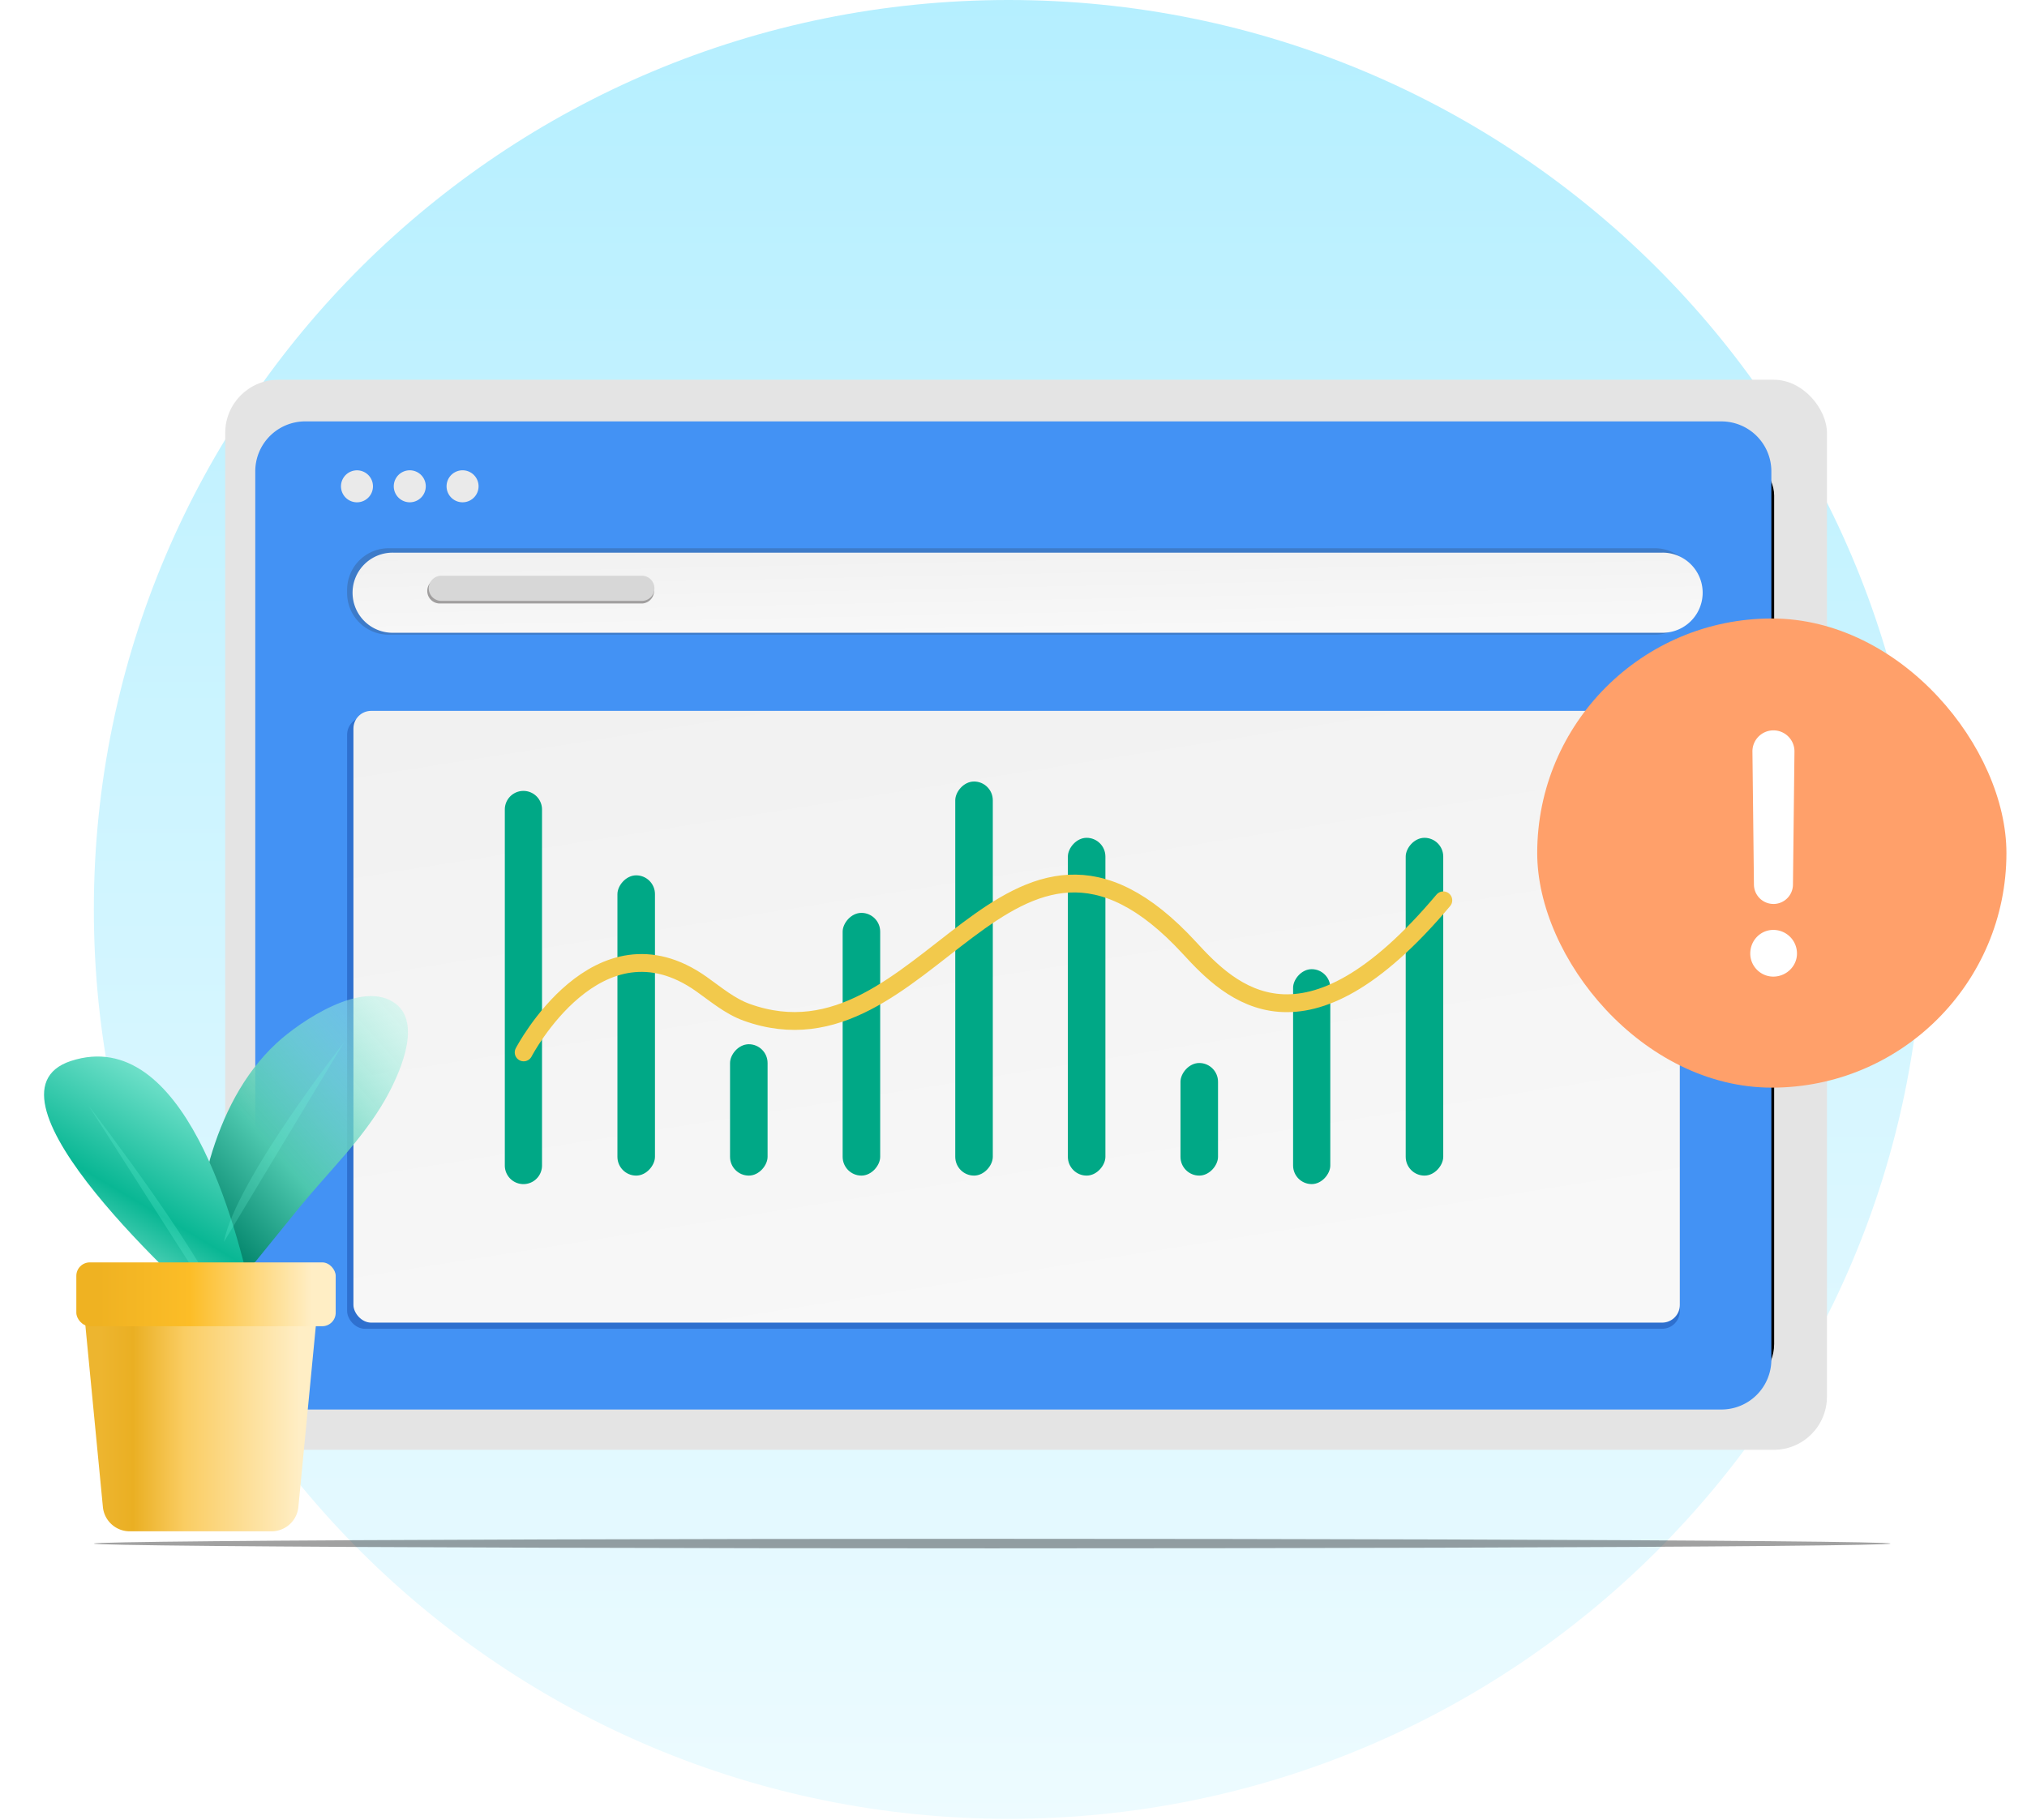 <svg xmlns="http://www.w3.org/2000/svg" width="108" height="97" fill="none" viewBox="0 0 108 97"><path fill="url(#paint0_linear_359_112271)" d="M53.74 96.922c26.918 0 48.739-21.697 48.739-48.461S80.658 0 53.739 0C26.822 0 5 21.697 5 48.46c0 26.765 21.821 48.462 48.74 48.462z"/><g filter="url(#filter0_ii_359_112271)"><rect width="85.341" height="57.021" x="12" y="20" fill="#E4E4E4" rx="2.831"/></g><rect width="78.77" height="49.938" x="15.758" y="24.042" fill="#010101" rx="2.359"/><g filter="url(#filter1_iii_359_112271)"><path fill="#4392F4" d="M92.199 22.219H16.725a2.66 2.66 0 00-2.652 2.67v47.315a2.66 2.66 0 002.652 2.67h75.474a2.66 2.66 0 002.652-2.67V24.89a2.66 2.66 0 00-2.652-2.67z"/></g><path fill="#231F20" d="M88.167 29.214H20.712a2.216 2.216 0 00-2.217 2.216v.174c0 1.224.992 2.217 2.217 2.217h67.455a2.216 2.216 0 002.216-2.217v-.174a2.216 2.216 0 00-2.216-2.216z" opacity=".2"/><g filter="url(#filter2_ii_359_112271)"><path fill="url(#paint1_linear_359_112271)" d="M88.584 29.214H20.966a2.135 2.135 0 100 4.269h67.618a2.135 2.135 0 100-4.27z"/></g><path fill="#231F20" d="M34.154 30.82H23.46a.67.67 0 100 1.339h10.694a.67.67 0 100-1.339z" opacity=".4"/><path fill="#D7D7D7" d="M34.199 30.68H23.515a.67.67 0 100 1.34h10.684a.67.67 0 100-1.34z"/><g filter="url(#filter4_ii_359_112271)"><path fill="#EAEAEA" d="M19.02 26.767a.852.852 0 100-1.704.852.852 0 000 1.704z"/></g><g filter="url(#filter5_ii_359_112271)"><path fill="#EAEAEA" d="M21.833 26.766a.852.852 0 100-1.705.852.852 0 000 1.705z"/></g><g filter="url(#filter6_ii_359_112271)"><path fill="#EAEAEA" d="M24.646 26.766a.852.852 0 100-1.705.852.852 0 000 1.705z"/></g><rect width="71.008" height="32.599" x="18.495" y="38.208" fill="#002880" fill-opacity=".32" rx=".944"/><g filter="url(#filter7_ii_359_112271)"><rect width="70.672" height="32.599" x="18.831" y="37.645" fill="url(#paint3_linear_359_112271)" rx=".944"/></g><g filter="url(#filter8_dii_359_112271)"><path fill="#00A886" d="M28.93 42.622a.99.99 0 00-1.982 0v18.971a.99.99 0 001.982 0V42.622z"/></g><g filter="url(#filter9_dii_359_112271)"><rect width="2" height="16" fill="#00A886" rx="1" transform="matrix(-1 0 0 1 34.948 46.13)"/></g><g filter="url(#filter10_dii_359_112271)"><rect width="2" height="7" fill="#00A886" rx="1" transform="matrix(-1 0 0 1 40.948 55.13)"/></g><g filter="url(#filter11_dii_359_112271)"><rect width="2" height="14" fill="#00A886" rx="1" transform="matrix(-1 0 0 1 46.948 48.13)"/></g><g filter="url(#filter12_dii_359_112271)"><rect width="2" height="21" fill="#00A886" rx="1" transform="matrix(-1 0 0 1 52.948 41.13)"/></g><g filter="url(#filter13_dii_359_112271)"><rect width="2" height="18" fill="#00A886" rx="1" transform="matrix(-1 0 0 1 58.948 44.13)"/></g><g filter="url(#filter14_dii_359_112271)"><rect width="2" height="6" fill="#00A886" rx="1" transform="matrix(-1 0 0 1 64.948 56.13)"/></g><g filter="url(#filter15_dii_359_112271)"><rect width="1.982" height="11.453" fill="#00A886" rx=".991" transform="matrix(-1 0 0 1 70.93 51.13)"/></g><g filter="url(#filter16_dii_359_112271)"><rect width="2" height="18" fill="#00A886" rx="1" transform="matrix(-1 0 0 1 76.948 44.13)"/></g><g filter="url(#filter17_dii_359_112271)"><path stroke="#F2C94C" stroke-linecap="round" stroke-width=".95" d="M27.948 55.13s3.939-7.556 9.472-3.64c.773.548 1.516 1.18 2.407 1.502 9.611 3.467 13.896-13.984 23.604-3.419 2.168 2.36 6.083 6.28 13.517-2.546"/></g><g filter="url(#filter18_f_359_112271)"><ellipse cx="52.864" cy="82.254" fill="#000" fill-opacity=".37" rx="47.864" ry=".254"/></g><g filter="url(#filter19_i_359_112271)"><path fill="url(#paint4_linear_359_112271)" d="M9.542 69.024c-.03-.007-.062-.013-.084-.034-.466-.445.912-6.505 1.043-6.958.666-2.3 1.77-4.54 3.544-6.181 1.256-1.163 4.611-3.437 6.352-2.1 1.467 1.128.093 3.96-.584 5.145-1.212 2.107-3 3.813-4.525 5.681-.91 1.118-1.825 2.257-2.736 3.374-.059.076-.52.73-.864 1.157-.222.273-.542.323-.883.237l-1.263-.32z"/></g><g filter="url(#filter20_i_359_112271)"><path fill="url(#paint5_linear_359_112271)" d="M11.533 70.866c.745.16 1.408-.473 1.253-1.218-.855-4.103-3.69-14.8-9.691-12.85-5.456 1.79 6.268 12.34 7.966 13.834.137.12.295.196.472.234z"/></g><path fill="#77FFE4" fill-opacity=".2" d="M4.73 58.932s7.02 9.162 7.1 11.1l-7.1-11.1zM18.321 55.557s-5.768 7.359-6.395 10.625l6.395-10.625z"/><path fill="url(#paint6_linear_359_112271)" d="M4.397 69.058a1.435 1.435 0 011.428-1.573h9.728c.847 0 1.51.73 1.429 1.573l-1.084 11.244a1.435 1.435 0 01-1.429 1.298H6.91c-.739 0-1.357-.562-1.428-1.297L4.397 69.057z"/><g filter="url(#filter21_i_359_112271)"><rect width="13.819" height="3.402" x="3.78" y="67.485" fill="url(#paint7_linear_359_112271)" rx=".718"/></g><g filter="url(#filter22_dii_359_112271)"><rect width="25" height="25" x="82" y="32" fill="#FFA06A" rx="12.5"/></g><g filter="url(#filter23_d_359_112271)"><path fill="#fff" d="M94.49 47.18a1.04 1.04 0 001.04-1.03l.08-7.068a1.12 1.12 0 10-2.239 0l.08 7.069a1.04 1.04 0 001.04 1.028zm-.008 1.382c-.674 0-1.227.553-1.227 1.261 0 .674.553 1.227 1.227 1.227.691 0 1.262-.553 1.262-1.227 0-.708-.57-1.261-1.262-1.261z"/></g><defs><filter id="filter0_ii_359_112271" width="85.907" height="57.634" x="11.906" y="19.906" color-interpolation-filters="sRGB" filterUnits="userSpaceOnUse"><feFlood flood-opacity="0" result="BackgroundImageFix"/><feBlend in="SourceGraphic" in2="BackgroundImageFix" result="shape"/><feColorMatrix in="SourceAlpha" result="hardAlpha" values="0 0 0 0 0 0 0 0 0 0 0 0 0 0 0 0 0 0 127 0"/><feOffset dx=".472" dy=".519"/><feGaussianBlur stdDeviation=".283"/><feComposite in2="hardAlpha" k2="-1" k3="1" operator="arithmetic"/><feColorMatrix values="0 0 0 0 1 0 0 0 0 1 0 0 0 0 1 0 0 0 1 0"/><feBlend in2="shape" result="effect1_innerShadow_359_112271"/><feColorMatrix in="SourceAlpha" result="hardAlpha" values="0 0 0 0 0 0 0 0 0 0 0 0 0 0 0 0 0 0 127 0"/><feOffset dx="-.472" dy="-.283"/><feGaussianBlur stdDeviation=".047"/><feComposite in2="hardAlpha" k2="-1" k3="1" operator="arithmetic"/><feColorMatrix values="0 0 0 0 0.833 0 0 0 0 0.833 0 0 0 0 0.833 0 0 0 1 0"/><feBlend in2="effect1_innerShadow_359_112271" result="effect2_innerShadow_359_112271"/></filter><filter id="filter1_iii_359_112271" width="81.249" height="53.457" x="13.601" y="21.936" color-interpolation-filters="sRGB" filterUnits="userSpaceOnUse"><feFlood flood-opacity="0" result="BackgroundImageFix"/><feBlend in="SourceGraphic" in2="BackgroundImageFix" result="shape"/><feColorMatrix in="SourceAlpha" result="hardAlpha" values="0 0 0 0 0 0 0 0 0 0 0 0 0 0 0 0 0 0 127 0"/><feOffset dy="-.283"/><feGaussianBlur stdDeviation=".283"/><feComposite in2="hardAlpha" k2="-1" k3="1" operator="arithmetic"/><feColorMatrix values="0 0 0 0 0.089 0 0 0 0 0.328 0 0 0 0 0.629 0 0 0 1 0"/><feBlend in2="shape" result="effect1_innerShadow_359_112271"/><feColorMatrix in="SourceAlpha" result="hardAlpha" values="0 0 0 0 0 0 0 0 0 0 0 0 0 0 0 0 0 0 127 0"/><feOffset dy=".519"/><feGaussianBlur stdDeviation=".26"/><feComposite in2="hardAlpha" k2="-1" k3="1" operator="arithmetic"/><feColorMatrix values="0 0 0 0 0.642 0 0 0 0 0.85 0 0 0 0 1 0 0 0 1 0"/><feBlend in2="effect1_innerShadow_359_112271" result="effect2_innerShadow_359_112271"/><feColorMatrix in="SourceAlpha" result="hardAlpha" values="0 0 0 0 0 0 0 0 0 0 0 0 0 0 0 0 0 0 127 0"/><feOffset dx="-.472"/><feGaussianBlur stdDeviation=".236"/><feComposite in2="hardAlpha" k2="-1" k3="1" operator="arithmetic"/><feColorMatrix values="0 0 0 0 0 0 0 0 0 0 0 0 0 0 0 0 0 0 0.25 0"/><feBlend in2="effect2_innerShadow_359_112271" result="effect3_innerShadow_359_112271"/></filter><filter id="filter2_ii_359_112271" width="72.454" height="4.882" x="18.737" y="29.119" color-interpolation-filters="sRGB" filterUnits="userSpaceOnUse"><feFlood flood-opacity="0" result="BackgroundImageFix"/><feBlend in="SourceGraphic" in2="BackgroundImageFix" result="shape"/><feColorMatrix in="SourceAlpha" result="hardAlpha" values="0 0 0 0 0 0 0 0 0 0 0 0 0 0 0 0 0 0 127 0"/><feOffset dx=".472" dy=".519"/><feGaussianBlur stdDeviation=".283"/><feComposite in2="hardAlpha" k2="-1" k3="1" operator="arithmetic"/><feColorMatrix values="0 0 0 0 1 0 0 0 0 1 0 0 0 0 1 0 0 0 1 0"/><feBlend in2="shape" result="effect1_innerShadow_359_112271"/><feColorMatrix in="SourceAlpha" result="hardAlpha" values="0 0 0 0 0 0 0 0 0 0 0 0 0 0 0 0 0 0 127 0"/><feOffset dx="-.472" dy="-.283"/><feGaussianBlur stdDeviation=".047"/><feComposite in2="hardAlpha" k2="-1" k3="1" operator="arithmetic"/><feColorMatrix values="0 0 0 0 0.833 0 0 0 0 0.833 0 0 0 0 0.833 0 0 0 1 0"/><feBlend in2="effect1_innerShadow_359_112271" result="effect2_innerShadow_359_112271"/></filter><filter id="filter3_dii_359_112271" width="12.808" height="2.376" x="22.534" y="30.398" color-interpolation-filters="sRGB" filterUnits="userSpaceOnUse"><feFlood flood-opacity="0" result="BackgroundImageFix"/><feColorMatrix in="SourceAlpha" result="hardAlpha" values="0 0 0 0 0 0 0 0 0 0 0 0 0 0 0 0 0 0 127 0"/><feOffset dy=".472"/><feGaussianBlur stdDeviation=".236"/><feColorMatrix values="0 0 0 0 0 0 0 0 0 0 0 0 0 0 0 0 0 0 0.07 0"/><feBlend in2="BackgroundImageFix" result="effect1_dropShadow_359_112271"/><feBlend in="SourceGraphic" in2="effect1_dropShadow_359_112271" result="shape"/><feColorMatrix in="SourceAlpha" result="hardAlpha" values="0 0 0 0 0 0 0 0 0 0 0 0 0 0 0 0 0 0 127 0"/><feOffset dx=".472" dy=".519"/><feGaussianBlur stdDeviation=".283"/><feComposite in2="hardAlpha" k2="-1" k3="1" operator="arithmetic"/><feColorMatrix values="0 0 0 0 1 0 0 0 0 1 0 0 0 0 1 0 0 0 1 0"/><feBlend in2="shape" result="effect2_innerShadow_359_112271"/><feColorMatrix in="SourceAlpha" result="hardAlpha" values="0 0 0 0 0 0 0 0 0 0 0 0 0 0 0 0 0 0 127 0"/><feOffset dx="-.519" dy="-.283"/><feGaussianBlur stdDeviation=".236"/><feComposite in2="hardAlpha" k2="-1" k3="1" operator="arithmetic"/><feColorMatrix values="0 0 0 0 0.833 0 0 0 0 0.833 0 0 0 0 0.833 0 0 0 1 0"/><feBlend in2="effect2_innerShadow_359_112271" result="effect3_innerShadow_359_112271"/></filter><filter id="filter4_ii_359_112271" width="1.847" height="1.847" x="18.074" y="24.968" color-interpolation-filters="sRGB" filterUnits="userSpaceOnUse"><feFlood flood-opacity="0" result="BackgroundImageFix"/><feBlend in="SourceGraphic" in2="BackgroundImageFix" result="shape"/><feColorMatrix in="SourceAlpha" result="hardAlpha" values="0 0 0 0 0 0 0 0 0 0 0 0 0 0 0 0 0 0 127 0"/><feOffset dx=".094" dy=".094"/><feGaussianBlur stdDeviation=".024"/><feComposite in2="hardAlpha" k2="-1" k3="1" operator="arithmetic"/><feColorMatrix values="0 0 0 0 1 0 0 0 0 1 0 0 0 0 1 0 0 0 1 0"/><feBlend in2="shape" result="effect1_innerShadow_359_112271"/><feColorMatrix in="SourceAlpha" result="hardAlpha" values="0 0 0 0 0 0 0 0 0 0 0 0 0 0 0 0 0 0 127 0"/><feOffset dx="-.094" dy="-.094"/><feGaussianBlur stdDeviation=".047"/><feComposite in2="hardAlpha" k2="-1" k3="1" operator="arithmetic"/><feColorMatrix values="0 0 0 0 0.658 0 0 0 0 0.658 0 0 0 0 0.658 0 0 0 1 0"/><feBlend in2="effect1_innerShadow_359_112271" result="effect2_innerShadow_359_112271"/></filter><filter id="filter5_ii_359_112271" width="1.847" height="1.847" x="20.886" y="24.967" color-interpolation-filters="sRGB" filterUnits="userSpaceOnUse"><feFlood flood-opacity="0" result="BackgroundImageFix"/><feBlend in="SourceGraphic" in2="BackgroundImageFix" result="shape"/><feColorMatrix in="SourceAlpha" result="hardAlpha" values="0 0 0 0 0 0 0 0 0 0 0 0 0 0 0 0 0 0 127 0"/><feOffset dx=".094" dy=".094"/><feGaussianBlur stdDeviation=".024"/><feComposite in2="hardAlpha" k2="-1" k3="1" operator="arithmetic"/><feColorMatrix values="0 0 0 0 1 0 0 0 0 1 0 0 0 0 1 0 0 0 1 0"/><feBlend in2="shape" result="effect1_innerShadow_359_112271"/><feColorMatrix in="SourceAlpha" result="hardAlpha" values="0 0 0 0 0 0 0 0 0 0 0 0 0 0 0 0 0 0 127 0"/><feOffset dx="-.094" dy="-.094"/><feGaussianBlur stdDeviation=".047"/><feComposite in2="hardAlpha" k2="-1" k3="1" operator="arithmetic"/><feColorMatrix values="0 0 0 0 0.658 0 0 0 0 0.658 0 0 0 0 0.658 0 0 0 1 0"/><feBlend in2="effect1_innerShadow_359_112271" result="effect2_innerShadow_359_112271"/></filter><filter id="filter6_ii_359_112271" width="1.847" height="1.847" x="23.7" y="24.967" color-interpolation-filters="sRGB" filterUnits="userSpaceOnUse"><feFlood flood-opacity="0" result="BackgroundImageFix"/><feBlend in="SourceGraphic" in2="BackgroundImageFix" result="shape"/><feColorMatrix in="SourceAlpha" result="hardAlpha" values="0 0 0 0 0 0 0 0 0 0 0 0 0 0 0 0 0 0 127 0"/><feOffset dx=".094" dy=".094"/><feGaussianBlur stdDeviation=".024"/><feComposite in2="hardAlpha" k2="-1" k3="1" operator="arithmetic"/><feColorMatrix values="0 0 0 0 1 0 0 0 0 1 0 0 0 0 1 0 0 0 1 0"/><feBlend in2="shape" result="effect1_innerShadow_359_112271"/><feColorMatrix in="SourceAlpha" result="hardAlpha" values="0 0 0 0 0 0 0 0 0 0 0 0 0 0 0 0 0 0 127 0"/><feOffset dx="-.094" dy="-.094"/><feGaussianBlur stdDeviation=".047"/><feComposite in2="hardAlpha" k2="-1" k3="1" operator="arithmetic"/><feColorMatrix values="0 0 0 0 0.658 0 0 0 0 0.658 0 0 0 0 0.658 0 0 0 1 0"/><feBlend in2="effect1_innerShadow_359_112271" result="effect2_innerShadow_359_112271"/></filter><filter id="filter7_ii_359_112271" width="71.238" height="33.212" x="18.737" y="37.551" color-interpolation-filters="sRGB" filterUnits="userSpaceOnUse"><feFlood flood-opacity="0" result="BackgroundImageFix"/><feBlend in="SourceGraphic" in2="BackgroundImageFix" result="shape"/><feColorMatrix in="SourceAlpha" result="hardAlpha" values="0 0 0 0 0 0 0 0 0 0 0 0 0 0 0 0 0 0 127 0"/><feOffset dx=".472" dy=".519"/><feGaussianBlur stdDeviation=".283"/><feComposite in2="hardAlpha" k2="-1" k3="1" operator="arithmetic"/><feColorMatrix values="0 0 0 0 1 0 0 0 0 1 0 0 0 0 1 0 0 0 1 0"/><feBlend in2="shape" result="effect1_innerShadow_359_112271"/><feColorMatrix in="SourceAlpha" result="hardAlpha" values="0 0 0 0 0 0 0 0 0 0 0 0 0 0 0 0 0 0 127 0"/><feOffset dx="-.472" dy="-.283"/><feGaussianBlur stdDeviation=".047"/><feComposite in2="hardAlpha" k2="-1" k3="1" operator="arithmetic"/><feColorMatrix values="0 0 0 0 0.833 0 0 0 0 0.833 0 0 0 0 0.833 0 0 0 1 0"/><feBlend in2="effect1_innerShadow_359_112271" result="effect2_innerShadow_359_112271"/></filter><filter id="filter8_dii_359_112271" width="3.011" height="22.292" x="26.433" y="41.322" color-interpolation-filters="sRGB" filterUnits="userSpaceOnUse"><feFlood flood-opacity="0" result="BackgroundImageFix"/><feColorMatrix in="SourceAlpha" result="hardAlpha" values="0 0 0 0 0 0 0 0 0 0 0 0 0 0 0 0 0 0 127 0"/><feOffset dy=".515"/><feGaussianBlur stdDeviation=".257"/><feColorMatrix values="0 0 0 0 0 0 0 0 0 0 0 0 0 0 0 0 0 0 0.25 0"/><feBlend in2="BackgroundImageFix" result="effect1_dropShadow_359_112271"/><feBlend in="SourceGraphic" in2="effect1_dropShadow_359_112271" result="shape"/><feColorMatrix in="SourceAlpha" result="hardAlpha" values="0 0 0 0 0 0 0 0 0 0 0 0 0 0 0 0 0 0 127 0"/><feOffset dy=".463"/><feGaussianBlur stdDeviation=".18"/><feComposite in2="hardAlpha" k2="-1" k3="1" operator="arithmetic"/><feColorMatrix values="0 0 0 0 0.532 0 0 0 0 0.912 0 0 0 0 0.836 0 0 0 1 0"/><feBlend in2="shape" result="effect2_innerShadow_359_112271"/><feColorMatrix in="SourceAlpha" result="hardAlpha" values="0 0 0 0 0 0 0 0 0 0 0 0 0 0 0 0 0 0 127 0"/><feOffset dx="-.051" dy="-.463"/><feGaussianBlur stdDeviation=".154"/><feComposite in2="hardAlpha" k2="-1" k3="1" operator="arithmetic"/><feColorMatrix values="0 0 0 0 0.017 0 0 0 0 0.504 0 0 0 0 0.406 0 0 0 1 0"/><feBlend in2="effect2_innerShadow_359_112271" result="effect3_innerShadow_359_112271"/></filter><filter id="filter9_dii_359_112271" width="3.03" height="17.338" x="32.434" y="45.822" color-interpolation-filters="sRGB" filterUnits="userSpaceOnUse"><feFlood flood-opacity="0" result="BackgroundImageFix"/><feColorMatrix in="SourceAlpha" result="hardAlpha" values="0 0 0 0 0 0 0 0 0 0 0 0 0 0 0 0 0 0 127 0"/><feOffset dy=".515"/><feGaussianBlur stdDeviation=".257"/><feColorMatrix values="0 0 0 0 0 0 0 0 0 0 0 0 0 0 0 0 0 0 0.25 0"/><feBlend in2="BackgroundImageFix" result="effect1_dropShadow_359_112271"/><feBlend in="SourceGraphic" in2="effect1_dropShadow_359_112271" result="shape"/><feColorMatrix in="SourceAlpha" result="hardAlpha" values="0 0 0 0 0 0 0 0 0 0 0 0 0 0 0 0 0 0 127 0"/><feOffset dy=".463"/><feGaussianBlur stdDeviation=".18"/><feComposite in2="hardAlpha" k2="-1" k3="1" operator="arithmetic"/><feColorMatrix values="0 0 0 0 0.532 0 0 0 0 0.912 0 0 0 0 0.836 0 0 0 1 0"/><feBlend in2="shape" result="effect2_innerShadow_359_112271"/><feColorMatrix in="SourceAlpha" result="hardAlpha" values="0 0 0 0 0 0 0 0 0 0 0 0 0 0 0 0 0 0 127 0"/><feOffset dx="-.051" dy="-.463"/><feGaussianBlur stdDeviation=".154"/><feComposite in2="hardAlpha" k2="-1" k3="1" operator="arithmetic"/><feColorMatrix values="0 0 0 0 0.017 0 0 0 0 0.504 0 0 0 0 0.406 0 0 0 1 0"/><feBlend in2="effect2_innerShadow_359_112271" result="effect3_innerShadow_359_112271"/></filter><filter id="filter10_dii_359_112271" width="3.03" height="8.338" x="38.434" y="54.822" color-interpolation-filters="sRGB" filterUnits="userSpaceOnUse"><feFlood flood-opacity="0" result="BackgroundImageFix"/><feColorMatrix in="SourceAlpha" result="hardAlpha" values="0 0 0 0 0 0 0 0 0 0 0 0 0 0 0 0 0 0 127 0"/><feOffset dy=".515"/><feGaussianBlur stdDeviation=".257"/><feColorMatrix values="0 0 0 0 0 0 0 0 0 0 0 0 0 0 0 0 0 0 0.25 0"/><feBlend in2="BackgroundImageFix" result="effect1_dropShadow_359_112271"/><feBlend in="SourceGraphic" in2="effect1_dropShadow_359_112271" result="shape"/><feColorMatrix in="SourceAlpha" result="hardAlpha" values="0 0 0 0 0 0 0 0 0 0 0 0 0 0 0 0 0 0 127 0"/><feOffset dy=".463"/><feGaussianBlur stdDeviation=".18"/><feComposite in2="hardAlpha" k2="-1" k3="1" operator="arithmetic"/><feColorMatrix values="0 0 0 0 0.532 0 0 0 0 0.912 0 0 0 0 0.836 0 0 0 1 0"/><feBlend in2="shape" result="effect2_innerShadow_359_112271"/><feColorMatrix in="SourceAlpha" result="hardAlpha" values="0 0 0 0 0 0 0 0 0 0 0 0 0 0 0 0 0 0 127 0"/><feOffset dx="-.051" dy="-.463"/><feGaussianBlur stdDeviation=".154"/><feComposite in2="hardAlpha" k2="-1" k3="1" operator="arithmetic"/><feColorMatrix values="0 0 0 0 0.017 0 0 0 0 0.504 0 0 0 0 0.406 0 0 0 1 0"/><feBlend in2="effect2_innerShadow_359_112271" result="effect3_innerShadow_359_112271"/></filter><filter id="filter11_dii_359_112271" width="3.03" height="15.338" x="44.434" y="47.822" color-interpolation-filters="sRGB" filterUnits="userSpaceOnUse"><feFlood flood-opacity="0" result="BackgroundImageFix"/><feColorMatrix in="SourceAlpha" result="hardAlpha" values="0 0 0 0 0 0 0 0 0 0 0 0 0 0 0 0 0 0 127 0"/><feOffset dy=".515"/><feGaussianBlur stdDeviation=".257"/><feColorMatrix values="0 0 0 0 0 0 0 0 0 0 0 0 0 0 0 0 0 0 0.25 0"/><feBlend in2="BackgroundImageFix" result="effect1_dropShadow_359_112271"/><feBlend in="SourceGraphic" in2="effect1_dropShadow_359_112271" result="shape"/><feColorMatrix in="SourceAlpha" result="hardAlpha" values="0 0 0 0 0 0 0 0 0 0 0 0 0 0 0 0 0 0 127 0"/><feOffset dy=".463"/><feGaussianBlur stdDeviation=".18"/><feComposite in2="hardAlpha" k2="-1" k3="1" operator="arithmetic"/><feColorMatrix values="0 0 0 0 0.532 0 0 0 0 0.912 0 0 0 0 0.836 0 0 0 1 0"/><feBlend in2="shape" result="effect2_innerShadow_359_112271"/><feColorMatrix in="SourceAlpha" result="hardAlpha" values="0 0 0 0 0 0 0 0 0 0 0 0 0 0 0 0 0 0 127 0"/><feOffset dx="-.051" dy="-.463"/><feGaussianBlur stdDeviation=".154"/><feComposite in2="hardAlpha" k2="-1" k3="1" operator="arithmetic"/><feColorMatrix values="0 0 0 0 0.017 0 0 0 0 0.504 0 0 0 0 0.406 0 0 0 1 0"/><feBlend in2="effect2_innerShadow_359_112271" result="effect3_innerShadow_359_112271"/></filter><filter id="filter12_dii_359_112271" width="3.03" height="22.338" x="50.434" y="40.822" color-interpolation-filters="sRGB" filterUnits="userSpaceOnUse"><feFlood flood-opacity="0" result="BackgroundImageFix"/><feColorMatrix in="SourceAlpha" result="hardAlpha" values="0 0 0 0 0 0 0 0 0 0 0 0 0 0 0 0 0 0 127 0"/><feOffset dy=".515"/><feGaussianBlur stdDeviation=".257"/><feColorMatrix values="0 0 0 0 0 0 0 0 0 0 0 0 0 0 0 0 0 0 0.25 0"/><feBlend in2="BackgroundImageFix" result="effect1_dropShadow_359_112271"/><feBlend in="SourceGraphic" in2="effect1_dropShadow_359_112271" result="shape"/><feColorMatrix in="SourceAlpha" result="hardAlpha" values="0 0 0 0 0 0 0 0 0 0 0 0 0 0 0 0 0 0 127 0"/><feOffset dy=".463"/><feGaussianBlur stdDeviation=".18"/><feComposite in2="hardAlpha" k2="-1" k3="1" operator="arithmetic"/><feColorMatrix values="0 0 0 0 0.532 0 0 0 0 0.912 0 0 0 0 0.836 0 0 0 1 0"/><feBlend in2="shape" result="effect2_innerShadow_359_112271"/><feColorMatrix in="SourceAlpha" result="hardAlpha" values="0 0 0 0 0 0 0 0 0 0 0 0 0 0 0 0 0 0 127 0"/><feOffset dx="-.051" dy="-.463"/><feGaussianBlur stdDeviation=".154"/><feComposite in2="hardAlpha" k2="-1" k3="1" operator="arithmetic"/><feColorMatrix values="0 0 0 0 0.017 0 0 0 0 0.504 0 0 0 0 0.406 0 0 0 1 0"/><feBlend in2="effect2_innerShadow_359_112271" result="effect3_innerShadow_359_112271"/></filter><filter id="filter13_dii_359_112271" width="3.03" height="19.338" x="56.434" y="43.822" color-interpolation-filters="sRGB" filterUnits="userSpaceOnUse"><feFlood flood-opacity="0" result="BackgroundImageFix"/><feColorMatrix in="SourceAlpha" result="hardAlpha" values="0 0 0 0 0 0 0 0 0 0 0 0 0 0 0 0 0 0 127 0"/><feOffset dy=".515"/><feGaussianBlur stdDeviation=".257"/><feColorMatrix values="0 0 0 0 0 0 0 0 0 0 0 0 0 0 0 0 0 0 0.25 0"/><feBlend in2="BackgroundImageFix" result="effect1_dropShadow_359_112271"/><feBlend in="SourceGraphic" in2="effect1_dropShadow_359_112271" result="shape"/><feColorMatrix in="SourceAlpha" result="hardAlpha" values="0 0 0 0 0 0 0 0 0 0 0 0 0 0 0 0 0 0 127 0"/><feOffset dy=".463"/><feGaussianBlur stdDeviation=".18"/><feComposite in2="hardAlpha" k2="-1" k3="1" operator="arithmetic"/><feColorMatrix values="0 0 0 0 0.532 0 0 0 0 0.912 0 0 0 0 0.836 0 0 0 1 0"/><feBlend in2="shape" result="effect2_innerShadow_359_112271"/><feColorMatrix in="SourceAlpha" result="hardAlpha" values="0 0 0 0 0 0 0 0 0 0 0 0 0 0 0 0 0 0 127 0"/><feOffset dx="-.051" dy="-.463"/><feGaussianBlur stdDeviation=".154"/><feComposite in2="hardAlpha" k2="-1" k3="1" operator="arithmetic"/><feColorMatrix values="0 0 0 0 0.017 0 0 0 0 0.504 0 0 0 0 0.406 0 0 0 1 0"/><feBlend in2="effect2_innerShadow_359_112271" result="effect3_innerShadow_359_112271"/></filter><filter id="filter14_dii_359_112271" width="3.03" height="7.338" x="62.434" y="55.822" color-interpolation-filters="sRGB" filterUnits="userSpaceOnUse"><feFlood flood-opacity="0" result="BackgroundImageFix"/><feColorMatrix in="SourceAlpha" result="hardAlpha" values="0 0 0 0 0 0 0 0 0 0 0 0 0 0 0 0 0 0 127 0"/><feOffset dy=".515"/><feGaussianBlur stdDeviation=".257"/><feColorMatrix values="0 0 0 0 0 0 0 0 0 0 0 0 0 0 0 0 0 0 0.25 0"/><feBlend in2="BackgroundImageFix" result="effect1_dropShadow_359_112271"/><feBlend in="SourceGraphic" in2="effect1_dropShadow_359_112271" result="shape"/><feColorMatrix in="SourceAlpha" result="hardAlpha" values="0 0 0 0 0 0 0 0 0 0 0 0 0 0 0 0 0 0 127 0"/><feOffset dy=".463"/><feGaussianBlur stdDeviation=".18"/><feComposite in2="hardAlpha" k2="-1" k3="1" operator="arithmetic"/><feColorMatrix values="0 0 0 0 0.532 0 0 0 0 0.912 0 0 0 0 0.836 0 0 0 1 0"/><feBlend in2="shape" result="effect2_innerShadow_359_112271"/><feColorMatrix in="SourceAlpha" result="hardAlpha" values="0 0 0 0 0 0 0 0 0 0 0 0 0 0 0 0 0 0 127 0"/><feOffset dx="-.051" dy="-.463"/><feGaussianBlur stdDeviation=".154"/><feComposite in2="hardAlpha" k2="-1" k3="1" operator="arithmetic"/><feColorMatrix values="0 0 0 0 0.017 0 0 0 0 0.504 0 0 0 0 0.406 0 0 0 1 0"/><feBlend in2="effect2_innerShadow_359_112271" result="effect3_innerShadow_359_112271"/></filter><filter id="filter15_dii_359_112271" width="3.011" height="12.792" x="68.433" y="50.822" color-interpolation-filters="sRGB" filterUnits="userSpaceOnUse"><feFlood flood-opacity="0" result="BackgroundImageFix"/><feColorMatrix in="SourceAlpha" result="hardAlpha" values="0 0 0 0 0 0 0 0 0 0 0 0 0 0 0 0 0 0 127 0"/><feOffset dy=".515"/><feGaussianBlur stdDeviation=".257"/><feColorMatrix values="0 0 0 0 0 0 0 0 0 0 0 0 0 0 0 0 0 0 0.25 0"/><feBlend in2="BackgroundImageFix" result="effect1_dropShadow_359_112271"/><feBlend in="SourceGraphic" in2="effect1_dropShadow_359_112271" result="shape"/><feColorMatrix in="SourceAlpha" result="hardAlpha" values="0 0 0 0 0 0 0 0 0 0 0 0 0 0 0 0 0 0 127 0"/><feOffset dy=".463"/><feGaussianBlur stdDeviation=".18"/><feComposite in2="hardAlpha" k2="-1" k3="1" operator="arithmetic"/><feColorMatrix values="0 0 0 0 0.532 0 0 0 0 0.912 0 0 0 0 0.836 0 0 0 1 0"/><feBlend in2="shape" result="effect2_innerShadow_359_112271"/><feColorMatrix in="SourceAlpha" result="hardAlpha" values="0 0 0 0 0 0 0 0 0 0 0 0 0 0 0 0 0 0 127 0"/><feOffset dx="-.051" dy="-.463"/><feGaussianBlur stdDeviation=".154"/><feComposite in2="hardAlpha" k2="-1" k3="1" operator="arithmetic"/><feColorMatrix values="0 0 0 0 0.017 0 0 0 0 0.504 0 0 0 0 0.406 0 0 0 1 0"/><feBlend in2="effect2_innerShadow_359_112271" result="effect3_innerShadow_359_112271"/></filter><filter id="filter16_dii_359_112271" width="3.03" height="19.338" x="74.433" y="43.822" color-interpolation-filters="sRGB" filterUnits="userSpaceOnUse"><feFlood flood-opacity="0" result="BackgroundImageFix"/><feColorMatrix in="SourceAlpha" result="hardAlpha" values="0 0 0 0 0 0 0 0 0 0 0 0 0 0 0 0 0 0 127 0"/><feOffset dy=".515"/><feGaussianBlur stdDeviation=".257"/><feColorMatrix values="0 0 0 0 0 0 0 0 0 0 0 0 0 0 0 0 0 0 0.25 0"/><feBlend in2="BackgroundImageFix" result="effect1_dropShadow_359_112271"/><feBlend in="SourceGraphic" in2="effect1_dropShadow_359_112271" result="shape"/><feColorMatrix in="SourceAlpha" result="hardAlpha" values="0 0 0 0 0 0 0 0 0 0 0 0 0 0 0 0 0 0 127 0"/><feOffset dy=".463"/><feGaussianBlur stdDeviation=".18"/><feComposite in2="hardAlpha" k2="-1" k3="1" operator="arithmetic"/><feColorMatrix values="0 0 0 0 0.532 0 0 0 0 0.912 0 0 0 0 0.836 0 0 0 1 0"/><feBlend in2="shape" result="effect2_innerShadow_359_112271"/><feColorMatrix in="SourceAlpha" result="hardAlpha" values="0 0 0 0 0 0 0 0 0 0 0 0 0 0 0 0 0 0 127 0"/><feOffset dx="-.051" dy="-.463"/><feGaussianBlur stdDeviation=".154"/><feComposite in2="hardAlpha" k2="-1" k3="1" operator="arithmetic"/><feColorMatrix values="0 0 0 0 0.017 0 0 0 0 0.504 0 0 0 0 0.406 0 0 0 1 0"/><feBlend in2="effect2_innerShadow_359_112271" result="effect3_innerShadow_359_112271"/></filter><filter id="filter17_dii_359_112271" width="53.748" height="13.748" x="25.574" y="44.706" color-interpolation-filters="sRGB" filterUnits="userSpaceOnUse"><feFlood flood-opacity="0" result="BackgroundImageFix"/><feColorMatrix in="SourceAlpha" result="hardAlpha" values="0 0 0 0 0 0 0 0 0 0 0 0 0 0 0 0 0 0 127 0"/><feOffset dy=".95"/><feGaussianBlur stdDeviation=".95"/><feColorMatrix values="0 0 0 0 0 0 0 0 0 0 0 0 0 0 0 0 0 0 0.18 0"/><feBlend in2="BackgroundImageFix" result="effect1_dropShadow_359_112271"/><feBlend in="SourceGraphic" in2="effect1_dropShadow_359_112271" result="shape"/><feColorMatrix in="SourceAlpha" result="hardAlpha" values="0 0 0 0 0 0 0 0 0 0 0 0 0 0 0 0 0 0 127 0"/><feOffset dy=".427"/><feGaussianBlur stdDeviation=".166"/><feComposite in2="hardAlpha" k2="-1" k3="1" operator="arithmetic"/><feColorMatrix values="0 0 0 0 1 0 0 0 0 0.899 0 0 0 0 0.592 0 0 0 1 0"/><feBlend in2="shape" result="effect2_innerShadow_359_112271"/><feColorMatrix in="SourceAlpha" result="hardAlpha" values="0 0 0 0 0 0 0 0 0 0 0 0 0 0 0 0 0 0 127 0"/><feOffset dx="-.047" dy="-.427"/><feGaussianBlur stdDeviation=".142"/><feComposite in2="hardAlpha" k2="-1" k3="1" operator="arithmetic"/><feColorMatrix values="0 0 0 0 0.942 0 0 0 0 0.546 0 0 0 0 0.18 0 0 0 1 0"/><feBlend in2="effect2_innerShadow_359_112271" result="effect3_innerShadow_359_112271"/></filter><filter id="filter18_f_359_112271" width="97.757" height="2.537" x="3.985" y="80.985" color-interpolation-filters="sRGB" filterUnits="userSpaceOnUse"><feFlood flood-opacity="0" result="BackgroundImageFix"/><feBlend in="SourceGraphic" in2="BackgroundImageFix" result="shape"/><feGaussianBlur result="effect1_foregroundBlur_359_112271" stdDeviation=".507"/></filter><filter id="filter19_i_359_112271" width="12.375" height="16.304" x="9.362" y="53.079" color-interpolation-filters="sRGB" filterUnits="userSpaceOnUse"><feFlood flood-opacity="0" result="BackgroundImageFix"/><feBlend in="SourceGraphic" in2="BackgroundImageFix" result="shape"/><feColorMatrix in="SourceAlpha" result="hardAlpha" values="0 0 0 0 0 0 0 0 0 0 0 0 0 0 0 0 0 0 127 0"/><feOffset dx=".688" dy="-.263"/><feGaussianBlur stdDeviation=".897"/><feComposite in2="hardAlpha" k2="-1" k3="1" operator="arithmetic"/><feColorMatrix values="0 0 0 0 0.113 0 0 0 0 0.617 0 0 0 0 0.586 0 0 0 1 0"/><feBlend in2="shape" result="effect1_innerShadow_359_112271"/></filter><filter id="filter20_i_359_112271" width="11.838" height="14.591" x="1.658" y="56.3" color-interpolation-filters="sRGB" filterUnits="userSpaceOnUse"><feFlood flood-opacity="0" result="BackgroundImageFix"/><feBlend in="SourceGraphic" in2="BackgroundImageFix" result="shape"/><feColorMatrix in="SourceAlpha" result="hardAlpha" values="0 0 0 0 0 0 0 0 0 0 0 0 0 0 0 0 0 0 127 0"/><feOffset dx=".688" dy="-.263"/><feGaussianBlur stdDeviation=".897"/><feComposite in2="hardAlpha" k2="-1" k3="1" operator="arithmetic"/><feColorMatrix values="0 0 0 0 0.1 0 0 0 0 0.683 0 0 0 0 0.556 0 0 0 1 0"/><feBlend in2="shape" result="effect1_innerShadow_359_112271"/></filter><filter id="filter21_i_359_112271" width="14.105" height="3.618" x="3.78" y="67.27" color-interpolation-filters="sRGB" filterUnits="userSpaceOnUse"><feFlood flood-opacity="0" result="BackgroundImageFix"/><feBlend in="SourceGraphic" in2="BackgroundImageFix" result="shape"/><feColorMatrix in="SourceAlpha" result="hardAlpha" values="0 0 0 0 0 0 0 0 0 0 0 0 0 0 0 0 0 0 127 0"/><feOffset dx=".287" dy="-.215"/><feGaussianBlur stdDeviation=".251"/><feComposite in2="hardAlpha" k2="-1" k3="1" operator="arithmetic"/><feColorMatrix values="0 0 0 0 0.833 0 0 0 0 0.604 0 0 0 0 0.056 0 0 0 1 0"/><feBlend in2="shape" result="effect1_innerShadow_359_112271"/></filter><filter id="filter22_dii_359_112271" width="26.916" height="27.49" x="81.042" y="31.425" color-interpolation-filters="sRGB" filterUnits="userSpaceOnUse"><feFlood flood-opacity="0" result="BackgroundImageFix"/><feColorMatrix in="SourceAlpha" result="hardAlpha" values="0 0 0 0 0 0 0 0 0 0 0 0 0 0 0 0 0 0 127 0"/><feOffset dy=".958"/><feGaussianBlur stdDeviation=".479"/><feColorMatrix values="0 0 0 0 0 0 0 0 0 0 0 0 0 0 0 0 0 0 0.25 0"/><feBlend in2="BackgroundImageFix" result="effect1_dropShadow_359_112271"/><feBlend in="SourceGraphic" in2="effect1_dropShadow_359_112271" result="shape"/><feColorMatrix in="SourceAlpha" result="hardAlpha" values="0 0 0 0 0 0 0 0 0 0 0 0 0 0 0 0 0 0 127 0"/><feOffset dy=".862"/><feGaussianBlur stdDeviation=".335"/><feComposite in2="hardAlpha" k2="-1" k3="1" operator="arithmetic"/><feColorMatrix values="0 0 0 0 1 0 0 0 0 0.839 0 0 0 0 0.692 0 0 0 1 0"/><feBlend in2="shape" result="effect2_innerShadow_359_112271"/><feColorMatrix in="SourceAlpha" result="hardAlpha" values="0 0 0 0 0 0 0 0 0 0 0 0 0 0 0 0 0 0 127 0"/><feOffset dx="-.096" dy="-.862"/><feGaussianBlur stdDeviation=".287"/><feComposite in2="hardAlpha" k2="-1" k3="1" operator="arithmetic"/><feColorMatrix values="0 0 0 0 0.808 0 0 0 0 0.462 0 0 0 0 0.145 0 0 0 1 0"/><feBlend in2="effect2_innerShadow_359_112271" result="effect3_innerShadow_359_112271"/></filter><filter id="filter23_d_359_112271" width="4.47" height="15.082" x="92.264" y="37.95" color-interpolation-filters="sRGB" filterUnits="userSpaceOnUse"><feFlood flood-opacity="0" result="BackgroundImageFix"/><feColorMatrix in="SourceAlpha" result="hardAlpha" values="0 0 0 0 0 0 0 0 0 0 0 0 0 0 0 0 0 0 127 0"/><feOffset dy=".991"/><feGaussianBlur stdDeviation=".495"/><feColorMatrix values="0 0 0 0 0 0 0 0 0 0 0 0 0 0 0 0 0 0 0.25 0"/><feBlend in2="BackgroundImageFix" result="effect1_dropShadow_359_112271"/><feBlend in="SourceGraphic" in2="effect1_dropShadow_359_112271" result="shape"/></filter><linearGradient id="paint0_linear_359_112271" x1="53.739" x2="53.739" y1="0" y2="96.922" gradientUnits="userSpaceOnUse"><stop stop-color="#B5EFFF"/><stop offset="1" stop-color="#EDFBFF"/></linearGradient><linearGradient id="paint1_linear_359_112271" x1="24.816" x2="24.916" y1="29.214" y2="34.092" gradientUnits="userSpaceOnUse"><stop stop-color="#F1F1F1"/><stop offset="1" stop-color="#F8F8F8"/></linearGradient><linearGradient id="paint2_linear_359_112271" x1="23.994" x2="24.037" y1="30.681" y2="31.994" gradientUnits="userSpaceOnUse"><stop stop-color="#fff"/><stop offset=".271" stop-color="#fff"/><stop offset="1" stop-color="#B8B8B8"/></linearGradient><linearGradient id="paint3_linear_359_112271" x1="24.715" x2="30.484" y1="37.645" y2="74.002" gradientUnits="userSpaceOnUse"><stop stop-color="#F1F1F1"/><stop offset="1" stop-color="#F8F8F8"/></linearGradient><linearGradient id="paint4_linear_359_112271" x1="22.742" x2="9.727" y1="53.594" y2="65.282" gradientUnits="userSpaceOnUse"><stop stop-color="#BAFFF1" stop-opacity=".26"/><stop offset=".682" stop-color="#4DC7AE"/><stop offset=".969" stop-color="#06896F"/></linearGradient><linearGradient id="paint5_linear_359_112271" x1="16.952" x2="9.036" y1="58.129" y2="71.459" gradientUnits="userSpaceOnUse"><stop stop-color="#B7FDEF"/><stop offset=".682" stop-color="#09B794"/><stop offset=".969" stop-color="#7EE0CC"/></linearGradient><linearGradient id="paint6_linear_359_112271" x1="17.133" x2="5.165" y1="76.777" y2="76.777" gradientUnits="userSpaceOnUse"><stop offset=".099" stop-color="#FFEEC5"/><stop offset=".607" stop-color="#FACD63"/><stop offset=".839" stop-color="#EAAF23"/><stop offset=".984" stop-color="#EDB52F"/></linearGradient><linearGradient id="paint7_linear_359_112271" x1="17.599" x2="4.766" y1="69.725" y2="69.725" gradientUnits="userSpaceOnUse"><stop offset=".099" stop-color="#FFEEC5"/><stop offset=".607" stop-color="#FCBD27"/><stop offset=".984" stop-color="#EFB222"/></linearGradient></defs></svg>